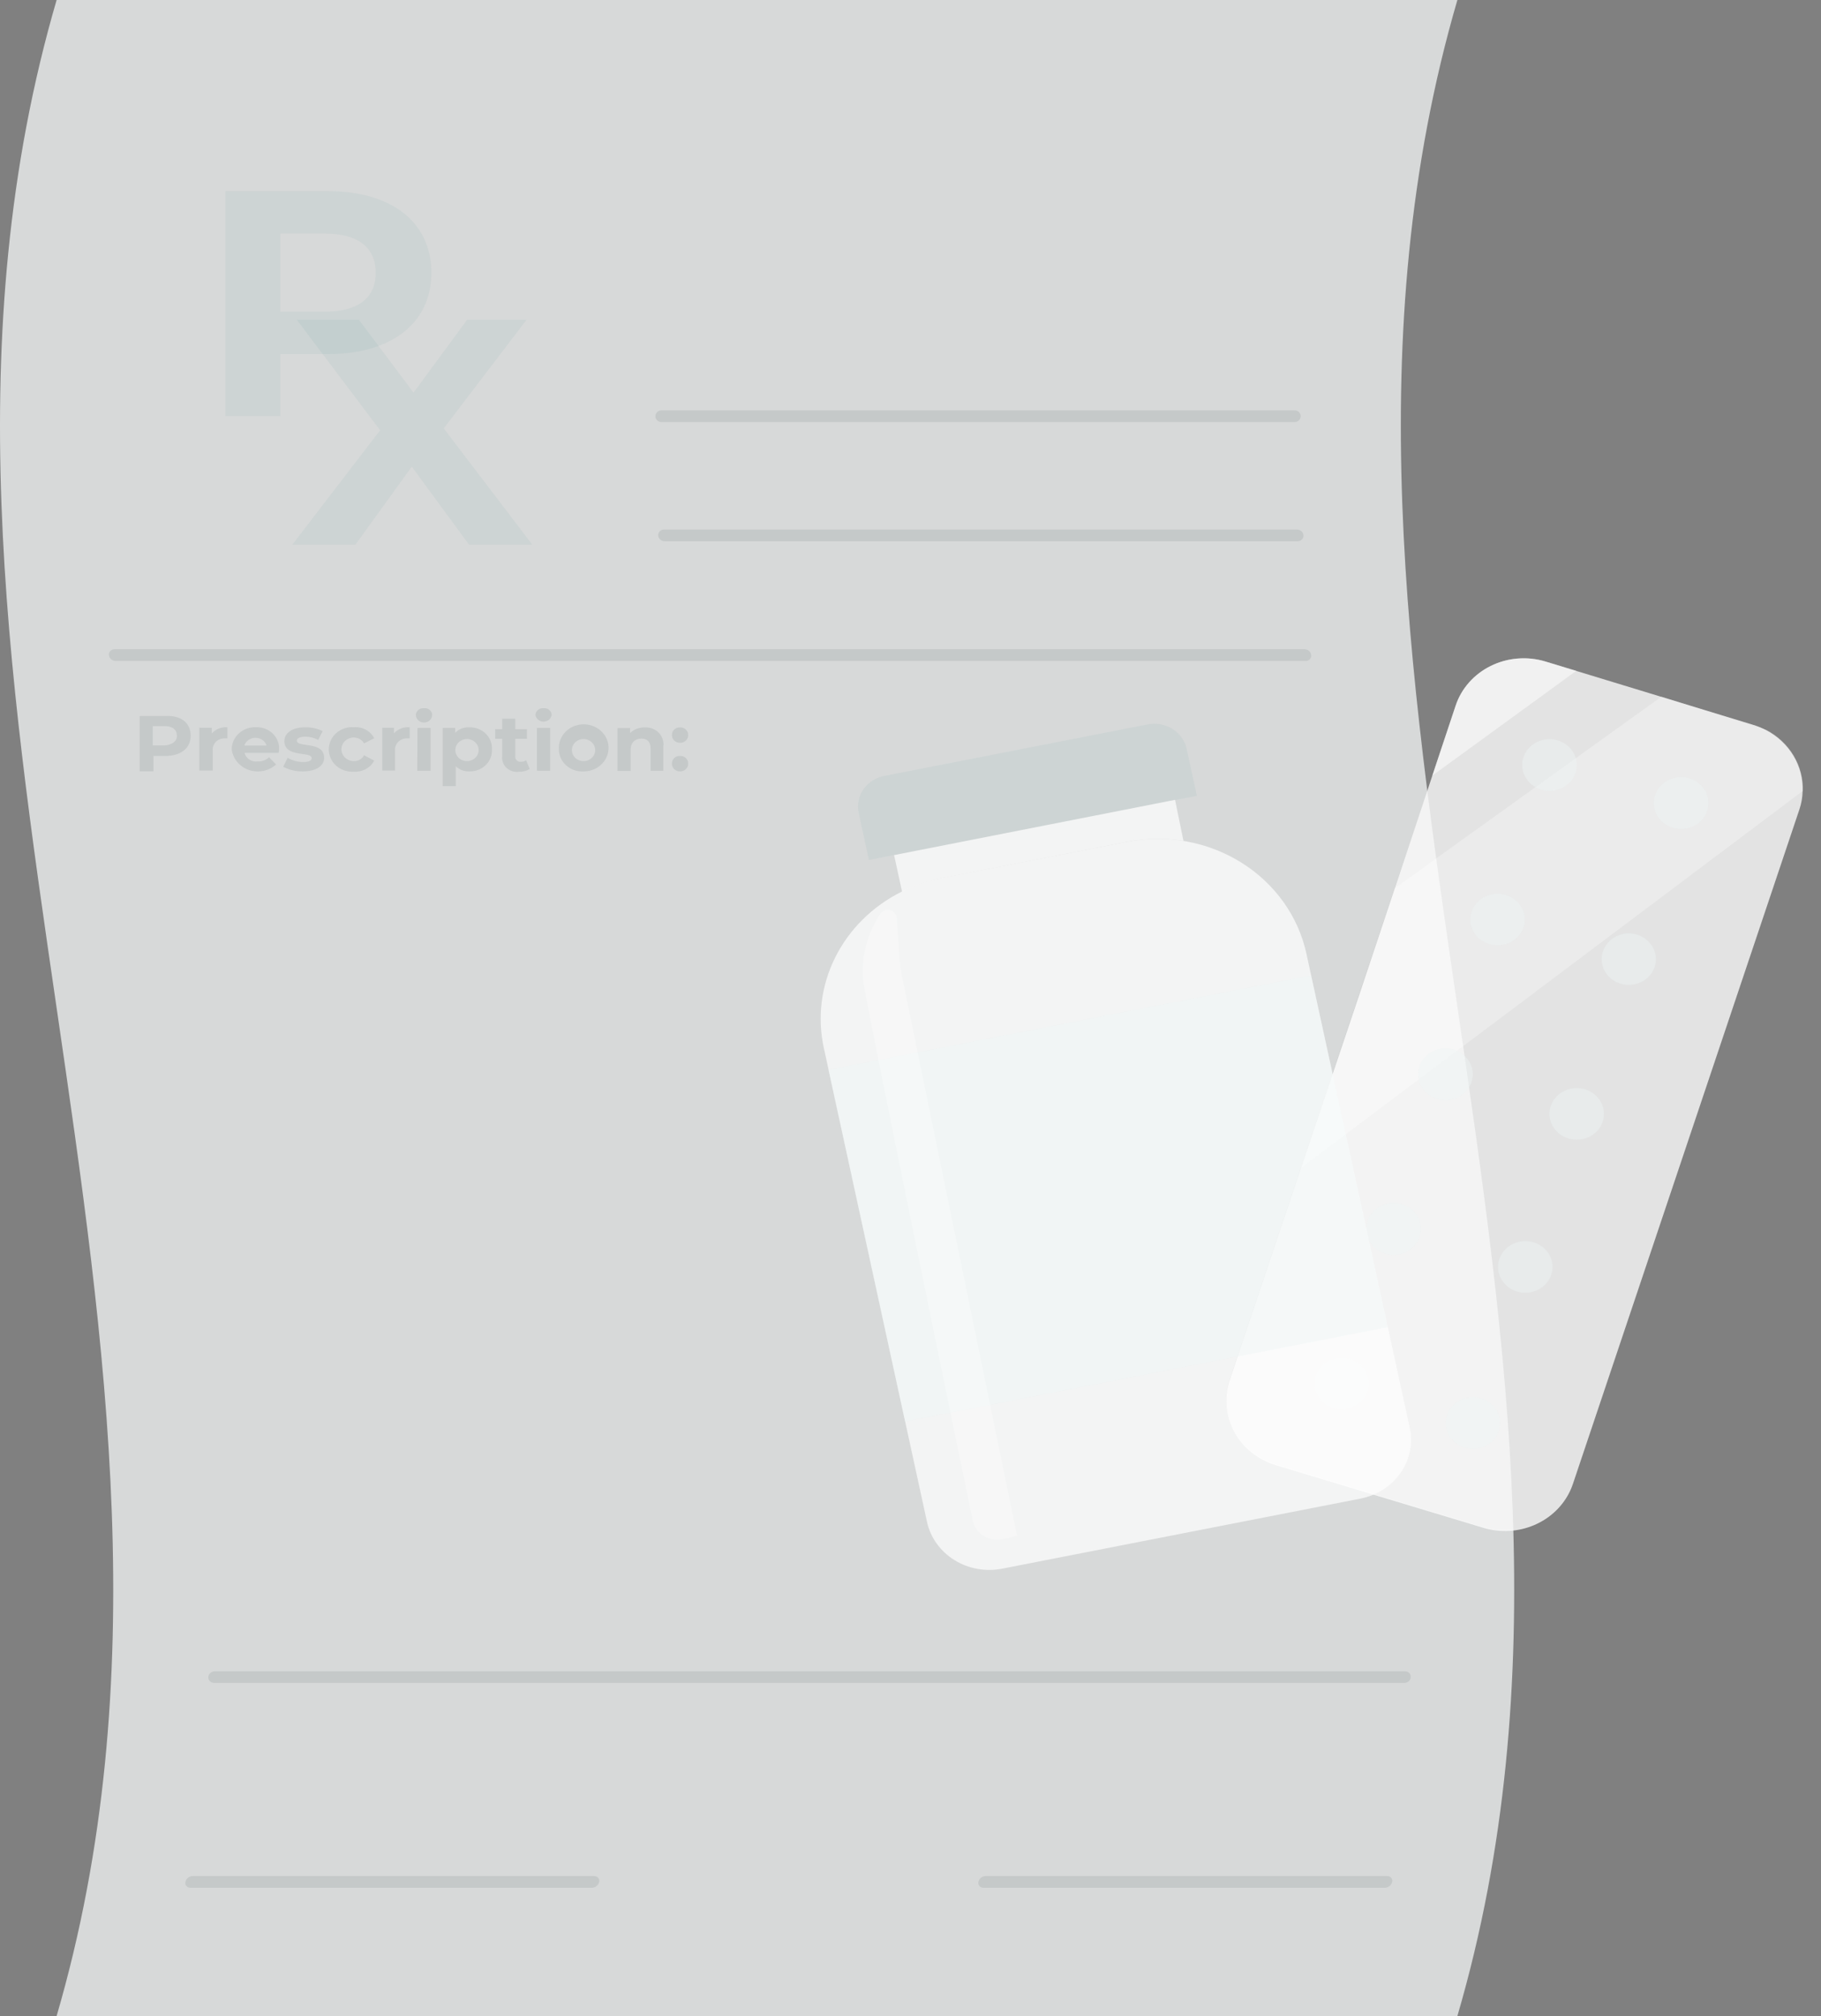 <svg width="206" height="228" viewBox="0 0 206 228" fill="none" xmlns="http://www.w3.org/2000/svg">
<rect x="0" y="0" width="206" height="228" fill="#808080" stroke="none"/>
<path d="M164.867 228H6.405C28.592 151.983 -15.782 76.004 6.405 0H164.867C142.681 76.004 187.107 151.983 164.867 228Z" fill="#006466" fill-opacity="0.05"/>
<path opacity="0.7" d="M164.867 228H6.405C28.592 151.983 -15.782 76.004 6.405 0H164.867C142.681 76.004 187.107 151.983 164.867 228Z" fill="white"/>
<path d="M146.442 47.736H74.84C74.654 47.736 74.476 47.666 74.345 47.541C74.214 47.417 74.14 47.248 74.14 47.073C74.14 46.897 74.214 46.728 74.345 46.604C74.476 46.48 74.654 46.41 74.84 46.41H146.442C146.628 46.41 146.806 46.48 146.937 46.604C147.068 46.728 147.142 46.897 147.142 47.073C147.142 47.248 147.068 47.417 146.937 47.541C146.806 47.666 146.628 47.736 146.442 47.736Z" fill="#263238" fill-opacity="0.1"/>
<path d="M146.785 61.213H75.183C74.996 61.211 74.817 61.141 74.682 61.017C74.547 60.895 74.467 60.728 74.457 60.551C74.451 60.466 74.464 60.38 74.495 60.3C74.526 60.22 74.574 60.146 74.635 60.084C74.697 60.022 74.772 59.973 74.855 59.939C74.937 59.905 75.027 59.888 75.117 59.888H146.719C146.908 59.891 147.088 59.96 147.225 60.083C147.362 60.206 147.445 60.373 147.458 60.551C147.462 60.637 147.447 60.722 147.415 60.803C147.383 60.883 147.334 60.956 147.271 61.018C147.208 61.08 147.132 61.129 147.049 61.163C146.966 61.196 146.876 61.214 146.785 61.213Z" fill="#263238" fill-opacity="0.1"/>
<path d="M147.709 74.754H13.083C12.893 74.749 12.711 74.68 12.57 74.558C12.43 74.436 12.34 74.27 12.318 74.091C12.309 74.007 12.318 73.922 12.346 73.842C12.373 73.762 12.419 73.688 12.478 73.626C12.538 73.563 12.611 73.513 12.693 73.48C12.774 73.445 12.862 73.428 12.951 73.429H147.577C147.767 73.431 147.949 73.5 148.088 73.623C148.227 73.745 148.313 73.912 148.33 74.091C148.339 74.174 148.33 74.258 148.303 74.337C148.276 74.416 148.232 74.49 148.174 74.552C148.115 74.614 148.044 74.665 147.964 74.699C147.884 74.734 147.797 74.753 147.709 74.754Z" fill="#263238" fill-opacity="0.1"/>
<path d="M158.902 190.329H24.236C24.145 190.331 24.055 190.315 23.97 190.282C23.886 190.249 23.81 190.2 23.746 190.138C23.683 190.075 23.634 190.001 23.603 189.92C23.571 189.839 23.558 189.753 23.563 189.667C23.577 189.49 23.66 189.324 23.797 189.204C23.935 189.083 24.115 189.016 24.302 189.016H158.928C159.018 189.015 159.107 189.03 159.189 189.063C159.272 189.095 159.347 189.143 159.409 189.204C159.471 189.265 159.519 189.338 159.55 189.418C159.581 189.497 159.594 189.582 159.588 189.667C159.582 189.838 159.508 190.002 159.381 190.124C159.254 190.247 159.083 190.32 158.902 190.329Z" fill="#263238" fill-opacity="0.1"/>
<path d="M67 213.497H21.544C21.456 213.499 21.37 213.482 21.291 213.448C21.212 213.413 21.142 213.362 21.087 213.298C21.032 213.234 20.994 213.159 20.974 213.078C20.955 212.998 20.956 212.914 20.976 212.834C21.014 212.653 21.116 212.489 21.264 212.369C21.413 212.249 21.599 212.179 21.794 212.172H67.211C67.298 212.169 67.384 212.186 67.463 212.22C67.543 212.255 67.612 212.306 67.667 212.37C67.722 212.434 67.761 212.509 67.78 212.59C67.799 212.67 67.799 212.754 67.778 212.834C67.742 213.01 67.646 213.169 67.506 213.289C67.365 213.408 67.188 213.481 67 213.497Z" fill="#263238" fill-opacity="0.1"/>
<path d="M156.671 213.497H111.255C111.167 213.499 111.081 213.482 111.002 213.448C110.923 213.413 110.853 213.362 110.798 213.298C110.743 213.234 110.705 213.159 110.685 213.078C110.666 212.998 110.667 212.914 110.687 212.834C110.723 212.652 110.824 212.487 110.973 212.366C111.122 212.246 111.31 212.177 111.505 212.172H156.922C157.009 212.169 157.095 212.186 157.174 212.22C157.254 212.255 157.323 212.306 157.378 212.37C157.433 212.434 157.472 212.509 157.491 212.59C157.51 212.67 157.51 212.754 157.489 212.834C157.451 213.016 157.35 213.179 157.201 213.3C157.053 213.42 156.866 213.489 156.671 213.497Z" fill="#263238" fill-opacity="0.1"/>
<path d="M48.799 30.857C48.799 36.52 44.298 40.046 37.131 40.046H31.72V47.06H25.503V21.617H37.131C44.298 21.617 48.799 25.143 48.799 30.857ZM42.503 30.857C42.503 28.056 40.576 26.418 36.788 26.418H31.72V35.245H36.788C40.603 35.245 42.503 33.62 42.503 30.857Z" fill="#006466" fill-opacity="0.05"/>
<path d="M53.062 61.601L46.581 52.774L40.206 61.601H33.066L43.005 48.661L33.568 36.158H40.602L46.779 44.41L52.851 36.158H59.569L50.198 48.448L60.215 61.601H53.062Z" fill="#006466" fill-opacity="0.05"/>
<path d="M21.57 83.218C21.57 84.619 20.461 85.494 18.68 85.494H17.36V87.232H15.802V80.98H18.68C20.461 80.868 21.57 81.743 21.57 83.218ZM20.013 83.218C20.013 82.531 19.538 82.118 18.6 82.118H17.28V84.306H18.6C19.485 84.243 20.013 83.843 20.013 83.218Z" fill="#263238" fill-opacity="0.1"/>
<path d="M25.728 82.255V83.506H25.385C25.202 83.505 25.021 83.541 24.854 83.61C24.686 83.679 24.536 83.78 24.412 83.907C24.288 84.034 24.193 84.183 24.133 84.347C24.073 84.51 24.05 84.684 24.065 84.856V87.144H22.547V82.306H23.959V82.943C24.174 82.703 24.447 82.514 24.755 82.395C25.063 82.275 25.396 82.227 25.728 82.255Z" fill="#263238" fill-opacity="0.1"/>
<path d="M31.522 85.144H27.668C27.738 85.448 27.925 85.718 28.194 85.898C28.463 86.078 28.793 86.157 29.119 86.119C29.362 86.132 29.605 86.097 29.833 86.015C30.06 85.933 30.267 85.806 30.439 85.644L31.231 86.456C30.832 86.822 30.333 87.074 29.79 87.184C29.247 87.295 28.683 87.258 28.16 87.08C27.638 86.902 27.179 86.588 26.835 86.175C26.492 85.762 26.277 85.266 26.216 84.744C26.216 84.409 26.287 84.077 26.424 83.769C26.562 83.461 26.763 83.182 27.017 82.948C27.27 82.715 27.571 82.533 27.9 82.411C28.23 82.29 28.581 82.233 28.935 82.243C29.285 82.229 29.635 82.284 29.962 82.404C30.289 82.525 30.586 82.709 30.834 82.944C31.083 83.179 31.277 83.46 31.404 83.77C31.531 84.08 31.589 84.411 31.575 84.744C31.561 84.869 31.535 85.031 31.522 85.144ZM27.641 84.319H30.162C30.079 84.064 29.911 83.841 29.684 83.683C29.458 83.524 29.183 83.439 28.902 83.439C28.62 83.439 28.346 83.524 28.119 83.683C27.892 83.841 27.725 84.064 27.641 84.319Z" fill="#263238" fill-opacity="0.1"/>
<path d="M32.037 86.719L32.538 85.706C33.07 86.016 33.682 86.181 34.307 86.181C34.993 86.181 35.257 86.006 35.257 85.731C35.257 84.944 32.169 85.731 32.169 83.818C32.169 82.906 33.04 82.255 34.531 82.255C35.214 82.242 35.889 82.388 36.498 82.681L35.996 83.681C35.551 83.438 35.045 83.312 34.531 83.318C33.871 83.318 33.581 83.518 33.581 83.768C33.581 84.594 36.669 83.768 36.669 85.706C36.669 86.594 35.785 87.244 34.254 87.244C33.479 87.258 32.714 87.077 32.037 86.719Z" fill="#263238" fill-opacity="0.1"/>
<path d="M37.197 84.744C37.196 84.399 37.27 84.058 37.415 83.741C37.56 83.425 37.772 83.141 38.039 82.906C38.305 82.671 38.62 82.491 38.964 82.377C39.307 82.263 39.672 82.217 40.035 82.243C40.506 82.207 40.978 82.307 41.388 82.53C41.798 82.753 42.127 83.089 42.331 83.493L41.183 84.068C41.072 83.871 40.907 83.705 40.705 83.588C40.503 83.472 40.271 83.409 40.035 83.406C39.66 83.406 39.301 83.547 39.036 83.798C38.771 84.049 38.622 84.389 38.622 84.744C38.622 85.098 38.771 85.439 39.036 85.689C39.301 85.94 39.66 86.081 40.035 86.081C40.273 86.087 40.508 86.028 40.712 85.91C40.916 85.793 41.079 85.622 41.183 85.419L42.331 86.019C42.123 86.42 41.793 86.753 41.384 86.975C40.975 87.198 40.505 87.3 40.035 87.269C39.669 87.295 39.303 87.249 38.957 87.133C38.612 87.018 38.296 86.836 38.029 86.598C37.762 86.361 37.55 86.073 37.407 85.754C37.264 85.434 37.192 85.09 37.197 84.744Z" fill="#263238" fill-opacity="0.1"/>
<path d="M46.344 82.255V83.506H46.014C45.831 83.505 45.651 83.541 45.483 83.61C45.316 83.679 45.165 83.78 45.041 83.907C44.917 84.034 44.822 84.183 44.763 84.347C44.703 84.51 44.679 84.684 44.694 84.856V87.144H43.242V82.306H44.562V82.943C44.778 82.7 45.052 82.51 45.363 82.39C45.673 82.27 46.01 82.224 46.344 82.255Z" fill="#263238" fill-opacity="0.1"/>
<path d="M47.044 80.868C47.047 80.758 47.073 80.65 47.122 80.551C47.171 80.452 47.241 80.363 47.328 80.29C47.414 80.218 47.516 80.162 47.626 80.128C47.736 80.094 47.852 80.082 47.967 80.093C48.081 80.08 48.196 80.091 48.305 80.122C48.414 80.154 48.515 80.207 48.602 80.277C48.688 80.348 48.759 80.434 48.809 80.531C48.858 80.629 48.886 80.735 48.891 80.843C48.891 81.075 48.794 81.297 48.621 81.462C48.447 81.626 48.212 81.718 47.967 81.718C47.722 81.718 47.487 81.626 47.314 81.462C47.141 81.297 47.044 81.075 47.044 80.843V80.868ZM47.228 82.331H48.706V87.169H47.202L47.228 82.331Z" fill="#263238" fill-opacity="0.1"/>
<path d="M55.649 84.744C55.669 85.07 55.618 85.396 55.498 85.702C55.378 86.008 55.193 86.288 54.954 86.523C54.714 86.758 54.426 86.943 54.107 87.067C53.789 87.191 53.446 87.252 53.102 87.244C52.815 87.255 52.529 87.208 52.263 87.107C51.997 87.006 51.756 86.852 51.557 86.656V88.907H50.079V82.331H51.491V82.881C51.694 82.669 51.943 82.504 52.222 82.395C52.5 82.287 52.801 82.239 53.102 82.255C53.445 82.248 53.786 82.308 54.104 82.431C54.422 82.555 54.709 82.739 54.949 82.973C55.188 83.206 55.373 83.484 55.494 83.789C55.614 84.094 55.667 84.419 55.649 84.744ZM54.144 84.744C54.126 84.501 54.034 84.268 53.878 84.074C53.723 83.881 53.511 83.734 53.269 83.653C53.027 83.571 52.765 83.559 52.515 83.616C52.265 83.674 52.039 83.8 51.863 83.977C51.688 84.155 51.571 84.378 51.527 84.618C51.483 84.857 51.514 85.104 51.616 85.328C51.718 85.551 51.887 85.741 52.102 85.875C52.316 86.009 52.567 86.081 52.824 86.081C53.006 86.082 53.185 86.047 53.352 85.979C53.518 85.91 53.668 85.81 53.792 85.685C53.916 85.559 54.011 85.411 54.072 85.249C54.132 85.087 54.157 84.915 54.144 84.744Z" fill="#263238" fill-opacity="0.1"/>
<path d="M59.925 86.969C59.563 87.188 59.14 87.297 58.711 87.282C58.459 87.315 58.202 87.294 57.96 87.219C57.718 87.145 57.497 87.019 57.313 86.852C57.13 86.684 56.99 86.479 56.903 86.253C56.815 86.026 56.784 85.784 56.81 85.544V83.556H56.019V82.468H56.81V81.293H58.289V82.468H59.609V83.556H58.289V85.519C58.277 85.602 58.284 85.687 58.311 85.767C58.338 85.847 58.384 85.92 58.445 85.981C58.505 86.042 58.58 86.09 58.662 86.12C58.745 86.15 58.834 86.163 58.922 86.156C59.135 86.16 59.343 86.099 59.516 85.981L59.925 86.969Z" fill="#263238" fill-opacity="0.1"/>
<path d="M60.572 80.868C60.575 80.758 60.602 80.65 60.651 80.551C60.7 80.452 60.77 80.363 60.856 80.29C60.943 80.218 61.044 80.162 61.154 80.129C61.264 80.094 61.38 80.082 61.496 80.093C61.608 80.082 61.721 80.094 61.829 80.126C61.937 80.159 62.036 80.212 62.121 80.282C62.206 80.352 62.276 80.438 62.325 80.535C62.374 80.631 62.401 80.736 62.406 80.843C62.379 81.055 62.271 81.251 62.102 81.393C61.933 81.535 61.715 81.614 61.489 81.614C61.263 81.614 61.045 81.535 60.876 81.393C60.707 81.251 60.599 81.055 60.572 80.843V80.868ZM60.743 82.331H62.235V87.169H60.743V82.331Z" fill="#263238" fill-opacity="0.1"/>
<path d="M63.225 84.744C63.191 84.211 63.326 83.681 63.613 83.222C63.9 82.764 64.326 82.397 64.836 82.17C65.346 81.944 65.916 81.867 66.472 81.951C67.028 82.035 67.545 82.275 67.955 82.64C68.366 83.005 68.651 83.478 68.774 83.999C68.897 84.519 68.853 85.063 68.646 85.559C68.439 86.055 68.08 86.481 67.615 86.781C67.149 87.082 66.599 87.243 66.036 87.244C65.675 87.266 65.314 87.218 64.973 87.103C64.633 86.987 64.321 86.806 64.058 86.572C63.794 86.337 63.584 86.054 63.441 85.74C63.298 85.425 63.224 85.086 63.225 84.744ZM67.33 84.744C67.312 84.501 67.219 84.268 67.064 84.074C66.908 83.881 66.696 83.734 66.454 83.653C66.212 83.571 65.95 83.559 65.7 83.616C65.451 83.674 65.224 83.799 65.049 83.977C64.873 84.155 64.757 84.378 64.713 84.618C64.669 84.857 64.7 85.104 64.802 85.328C64.904 85.551 65.073 85.741 65.287 85.875C65.502 86.009 65.753 86.081 66.01 86.081C66.191 86.082 66.371 86.047 66.537 85.978C66.704 85.91 66.854 85.81 66.977 85.685C67.101 85.559 67.197 85.411 67.257 85.249C67.318 85.087 67.342 84.915 67.33 84.744Z" fill="#263238" fill-opacity="0.1"/>
<path d="M75.038 84.394V87.169H73.599V84.669C73.599 83.893 73.216 83.531 72.556 83.531C71.896 83.531 71.342 83.943 71.342 84.781V87.182H69.851V82.343H71.276V82.906C71.495 82.693 71.758 82.526 72.049 82.416C72.34 82.306 72.652 82.256 72.966 82.268C73.256 82.255 73.547 82.302 73.816 82.407C74.085 82.511 74.327 82.67 74.525 82.873C74.722 83.076 74.871 83.317 74.959 83.579C75.048 83.842 75.075 84.12 75.038 84.394Z" fill="#263238" fill-opacity="0.1"/>
<path d="M76.014 83.131C76.008 83.016 76.028 82.901 76.072 82.794C76.116 82.687 76.183 82.59 76.268 82.509C76.354 82.428 76.457 82.364 76.57 82.323C76.683 82.281 76.804 82.263 76.925 82.268C77.046 82.263 77.168 82.281 77.282 82.323C77.395 82.364 77.499 82.427 77.586 82.508C77.672 82.589 77.74 82.686 77.786 82.793C77.831 82.901 77.853 83.015 77.849 83.131C77.852 83.247 77.831 83.362 77.786 83.47C77.741 83.578 77.673 83.675 77.586 83.757C77.5 83.839 77.396 83.904 77.283 83.946C77.169 83.989 77.047 84.009 76.925 84.006C76.804 84.008 76.683 83.986 76.571 83.943C76.459 83.899 76.357 83.835 76.272 83.753C76.187 83.671 76.12 83.574 76.076 83.467C76.032 83.36 76.01 83.246 76.014 83.131ZM76.014 86.356C76.008 86.242 76.028 86.127 76.072 86.02C76.116 85.913 76.183 85.816 76.268 85.734C76.354 85.653 76.457 85.59 76.57 85.549C76.683 85.507 76.804 85.488 76.925 85.494C77.046 85.489 77.168 85.507 77.282 85.549C77.395 85.59 77.499 85.653 77.586 85.734C77.672 85.815 77.74 85.912 77.786 86.019C77.831 86.126 77.853 86.241 77.849 86.356C77.852 86.473 77.831 86.589 77.786 86.697C77.741 86.806 77.673 86.904 77.587 86.987C77.501 87.07 77.397 87.136 77.284 87.18C77.17 87.224 77.048 87.246 76.925 87.244C76.802 87.246 76.681 87.224 76.568 87.18C76.455 87.135 76.352 87.07 76.267 86.987C76.182 86.903 76.115 86.805 76.072 86.696C76.028 86.588 76.009 86.472 76.014 86.356Z" fill="#263238" fill-opacity="0.1"/>
<path d="M198.316 81.921L174.848 74.843C170.604 73.563 166.068 75.785 164.717 79.805L139.095 156.04C137.744 160.06 140.089 164.356 144.333 165.636L167.801 172.714C172.045 173.994 176.581 171.772 177.932 167.752L203.554 91.517C204.905 87.497 202.56 83.201 198.316 81.921Z" fill="black" fill-opacity="0.1"/>
<path opacity="0.8" d="M203.923 89.47C203.908 90.179 203.784 90.882 203.553 91.558L177.935 167.824C177.847 168.083 177.746 168.338 177.631 168.587C176.831 170.313 175.386 171.697 173.572 172.473C171.759 173.249 169.707 173.361 167.811 172.788L144.331 165.711C142.329 165.103 140.657 163.779 139.671 162.021C138.685 160.262 138.463 158.208 139.051 156.297L153.834 112.325L164.67 79.805C164.987 78.846 165.501 77.956 166.181 77.186C166.862 76.415 167.696 75.78 168.637 75.315C169.577 74.851 170.605 74.566 171.661 74.479C172.718 74.391 173.782 74.501 174.793 74.804L198.326 81.968C198.84 82.123 199.336 82.329 199.805 82.581C201.093 83.26 202.159 84.262 202.885 85.477C203.612 86.692 203.971 88.074 203.923 89.47Z" fill="white"/>
<g opacity="0.6">
<path opacity="0.5" d="M147.142 132.116L157.793 100.447L187.952 78.792L199.831 82.543C201.121 83.223 202.188 84.227 202.915 85.445C203.641 86.663 203.999 88.047 203.949 89.445L147.142 132.116Z" fill="white"/>
</g>
<path opacity="0.5" d="M162.03 87.719L164.67 79.805C164.987 78.846 165.501 77.956 166.181 77.186C166.862 76.415 167.696 75.78 168.637 75.315C169.577 74.851 170.605 74.566 171.661 74.479C172.718 74.391 173.782 74.501 174.793 74.804L178.317 75.867L162.03 87.719Z" fill="white"/>
<path d="M178.225 87.407C178.039 87.958 177.685 88.445 177.208 88.806C176.731 89.166 176.151 89.385 175.542 89.434C174.934 89.483 174.323 89.359 173.789 89.08C173.254 88.8 172.819 88.376 172.538 87.862C172.258 87.348 172.144 86.767 172.213 86.192C172.281 85.617 172.527 85.074 172.921 84.632C173.315 84.19 173.839 83.868 174.426 83.708C175.012 83.547 175.636 83.555 176.218 83.731C176.606 83.846 176.966 84.033 177.277 84.28C177.588 84.528 177.844 84.831 178.03 85.173C178.217 85.514 178.33 85.888 178.363 86.271C178.397 86.655 178.35 87.04 178.225 87.407Z" fill="#006466" fill-opacity="0.05"/>
<path d="M172.338 104.885C172.153 105.434 171.8 105.918 171.324 106.277C170.848 106.636 170.27 106.852 169.664 106.9C169.058 106.948 168.451 106.824 167.919 106.545C167.387 106.266 166.954 105.844 166.676 105.332C166.397 104.82 166.285 104.241 166.354 103.668C166.422 103.096 166.669 102.556 167.061 102.116C167.454 101.676 167.976 101.356 168.56 101.197C169.145 101.038 169.766 101.047 170.345 101.222C170.73 101.339 171.087 101.526 171.395 101.773C171.704 102.02 171.958 102.322 172.143 102.663C172.328 103.003 172.44 103.374 172.474 103.756C172.507 104.137 172.461 104.521 172.338 104.885Z" fill="#006466" fill-opacity="0.05"/>
<path d="M166.465 122.377C166.282 122.929 165.929 123.418 165.453 123.781C164.976 124.144 164.396 124.364 163.787 124.415C163.178 124.465 162.566 124.343 162.031 124.064C161.495 123.785 161.058 123.362 160.777 122.847C160.495 122.333 160.381 121.751 160.449 121.176C160.517 120.6 160.763 120.056 161.158 119.614C161.552 119.171 162.076 118.849 162.664 118.689C163.251 118.528 163.876 118.537 164.459 118.713C164.845 118.829 165.203 119.015 165.513 119.261C165.823 119.508 166.078 119.81 166.265 120.151C166.451 120.491 166.565 120.863 166.599 121.245C166.633 121.627 166.588 122.011 166.465 122.377Z" fill="#006466" fill-opacity="0.05"/>
<path d="M160.591 139.868C160.406 140.419 160.052 140.906 159.575 141.267C159.097 141.628 158.518 141.847 157.909 141.895C157.3 141.944 156.69 141.821 156.155 141.541C155.621 141.261 155.186 140.838 154.905 140.324C154.625 139.81 154.511 139.229 154.579 138.654C154.648 138.079 154.894 137.536 155.288 137.093C155.682 136.651 156.205 136.33 156.792 136.169C157.379 136.009 158.003 136.017 158.585 136.192C158.973 136.307 159.332 136.494 159.643 136.742C159.954 136.989 160.21 137.292 160.397 137.634C160.583 137.976 160.697 138.349 160.73 138.733C160.763 139.116 160.716 139.502 160.591 139.868Z" fill="#006466" fill-opacity="0.05"/>
<path d="M154.718 157.347C154.535 157.9 154.183 158.388 153.706 158.751C153.229 159.114 152.65 159.335 152.04 159.385C151.431 159.435 150.82 159.313 150.284 159.034C149.748 158.755 149.312 158.332 149.03 157.818C148.748 157.303 148.634 156.722 148.702 156.146C148.77 155.57 149.017 155.027 149.411 154.584C149.805 154.141 150.33 153.819 150.917 153.659C151.505 153.499 152.13 153.507 152.712 153.684C153.488 153.922 154.133 154.44 154.508 155.125C154.884 155.811 154.959 156.609 154.718 157.347Z" fill="#006466" fill-opacity="0.05"/>
<path d="M193.06 91.883C192.775 92.577 192.222 93.142 191.512 93.463C190.803 93.784 189.991 93.836 189.242 93.61C188.493 93.384 187.864 92.895 187.482 92.244C187.1 91.594 186.994 90.829 187.187 90.107C187.29 89.72 187.475 89.357 187.732 89.04C187.989 88.723 188.312 88.46 188.681 88.266C189.049 88.072 189.456 87.951 189.875 87.912C190.295 87.872 190.718 87.914 191.12 88.036C191.522 88.157 191.893 88.355 192.211 88.618C192.529 88.88 192.786 89.201 192.968 89.562C193.15 89.922 193.252 90.314 193.268 90.713C193.283 91.112 193.213 91.51 193.06 91.883Z" fill="#006466" fill-opacity="0.05"/>
<path d="M187.186 109.361C187.002 109.91 186.65 110.394 186.175 110.754C185.7 111.113 185.123 111.33 184.517 111.379C183.912 111.428 183.305 111.306 182.772 111.028C182.24 110.75 181.806 110.329 181.527 109.818C181.247 109.307 181.133 108.729 181.2 108.157C181.267 107.584 181.511 107.044 181.902 106.603C182.293 106.162 182.813 105.841 183.396 105.68C183.98 105.519 184.601 105.525 185.18 105.698C185.958 105.934 186.605 106.451 186.981 107.138C187.357 107.824 187.431 108.624 187.186 109.361Z" fill="#006466" fill-opacity="0.05"/>
<path d="M181.313 126.853C181.13 127.405 180.778 127.894 180.301 128.257C179.824 128.62 179.245 128.84 178.636 128.891C178.026 128.941 177.415 128.819 176.879 128.54C176.343 128.261 175.907 127.838 175.625 127.323C175.344 126.809 175.23 126.227 175.297 125.652C175.365 125.076 175.612 124.532 176.006 124.09C176.401 123.647 176.925 123.325 177.512 123.165C178.1 123.004 178.725 123.013 179.307 123.189C180.083 123.428 180.728 123.946 181.104 124.631C181.479 125.317 181.554 126.115 181.313 126.853Z" fill="#006466" fill-opacity="0.05"/>
<path d="M175.427 144.344C175.142 145.038 174.588 145.603 173.879 145.924C173.17 146.245 172.358 146.298 171.609 146.071C170.86 145.845 170.231 145.357 169.849 144.706C169.467 144.055 169.361 143.291 169.553 142.569C169.656 142.181 169.842 141.818 170.099 141.502C170.356 141.185 170.679 140.921 171.047 140.727C171.416 140.533 171.822 140.413 172.242 140.373C172.661 140.333 173.085 140.376 173.487 140.497C173.889 140.619 174.26 140.817 174.578 141.079C174.895 141.342 175.153 141.663 175.335 142.023C175.517 142.384 175.618 142.776 175.634 143.175C175.65 143.574 175.579 143.972 175.427 144.344Z" fill="#006466" fill-opacity="0.05"/>
<path d="M169.553 161.823C169.369 162.371 169.017 162.856 168.542 163.215C168.066 163.574 167.49 163.792 166.884 163.841C166.279 163.89 165.671 163.768 165.139 163.49C164.607 163.212 164.173 162.791 163.893 162.28C163.613 161.769 163.5 161.19 163.566 160.618C163.633 160.046 163.877 159.505 164.268 159.064C164.659 158.624 165.179 158.302 165.763 158.141C166.346 157.98 166.967 157.987 167.547 158.16C168.325 158.395 168.972 158.913 169.348 159.599C169.724 160.286 169.798 161.085 169.553 161.823Z" fill="#006466" fill-opacity="0.05"/>
<g opacity="0.4">
<path d="M178.225 87.407C178.04 87.958 177.686 88.445 177.208 88.806C176.731 89.166 176.151 89.385 175.543 89.434C174.934 89.483 174.324 89.359 173.789 89.08C173.254 88.8 172.819 88.376 172.539 87.862C172.258 87.348 172.145 86.767 172.213 86.192C172.281 85.617 172.528 85.074 172.922 84.632C173.316 84.19 173.839 83.868 174.426 83.708C175.013 83.547 175.637 83.555 176.219 83.731C176.606 83.846 176.966 84.033 177.277 84.28C177.588 84.528 177.844 84.831 178.031 85.173C178.217 85.514 178.33 85.888 178.364 86.271C178.397 86.655 178.35 87.04 178.225 87.407Z" fill="white"/>
<path d="M172.339 104.885C172.153 105.434 171.8 105.918 171.324 106.277C170.848 106.636 170.271 106.852 169.665 106.9C169.059 106.948 168.451 106.824 167.919 106.545C167.387 106.266 166.955 105.844 166.676 105.332C166.398 104.82 166.285 104.241 166.354 103.668C166.423 103.096 166.669 102.556 167.062 102.116C167.454 101.676 167.976 101.356 168.561 101.197C169.145 101.038 169.766 101.047 170.346 101.222C170.73 101.339 171.087 101.526 171.396 101.773C171.704 102.02 171.958 102.322 172.143 102.663C172.328 103.003 172.441 103.374 172.474 103.756C172.508 104.137 172.462 104.521 172.339 104.885Z" fill="white"/>
<path d="M166.465 122.377C166.282 122.929 165.929 123.418 165.453 123.781C164.976 124.144 164.396 124.364 163.787 124.415C163.178 124.465 162.566 124.343 162.031 124.064C161.495 123.785 161.058 123.362 160.777 122.847C160.495 122.333 160.381 121.751 160.449 121.176C160.517 120.6 160.763 120.056 161.158 119.614C161.552 119.171 162.076 118.849 162.664 118.689C163.251 118.528 163.876 118.537 164.459 118.713C164.845 118.829 165.203 119.015 165.513 119.261C165.823 119.508 166.078 119.81 166.265 120.151C166.451 120.491 166.565 120.863 166.599 121.245C166.633 121.627 166.588 122.011 166.465 122.377Z" fill="white"/>
<path d="M160.591 139.868C160.406 140.419 160.052 140.906 159.575 141.267C159.097 141.628 158.518 141.847 157.909 141.895C157.3 141.944 156.69 141.821 156.155 141.541C155.621 141.261 155.186 140.838 154.905 140.324C154.625 139.81 154.511 139.229 154.579 138.654C154.648 138.079 154.894 137.536 155.288 137.093C155.682 136.651 156.205 136.33 156.792 136.169C157.379 136.009 158.003 136.017 158.585 136.192C158.973 136.307 159.332 136.494 159.643 136.742C159.954 136.989 160.21 137.292 160.397 137.634C160.583 137.976 160.697 138.349 160.73 138.733C160.763 139.116 160.716 139.502 160.591 139.868Z" fill="white"/>
<path d="M154.718 157.347C154.535 157.9 154.183 158.388 153.706 158.751C153.229 159.114 152.65 159.334 152.04 159.385C151.431 159.435 150.82 159.313 150.284 159.034C149.748 158.755 149.312 158.332 149.03 157.818C148.748 157.303 148.634 156.722 148.702 156.146C148.77 155.57 149.017 155.027 149.411 154.584C149.805 154.141 150.33 153.819 150.917 153.659C151.505 153.499 152.13 153.507 152.712 153.684C153.488 153.922 154.133 154.44 154.508 155.125C154.884 155.811 154.959 156.609 154.718 157.347Z" fill="white"/>
</g>
<g opacity="0.4">
<path d="M193.06 91.883C192.775 92.577 192.222 93.142 191.512 93.463C190.803 93.784 189.991 93.836 189.242 93.61C188.493 93.384 187.864 92.895 187.482 92.244C187.1 91.594 186.994 90.829 187.187 90.107C187.29 89.72 187.475 89.357 187.732 89.04C187.989 88.723 188.312 88.46 188.681 88.266C189.049 88.072 189.456 87.951 189.875 87.912C190.295 87.872 190.718 87.914 191.12 88.036C191.522 88.157 191.893 88.355 192.211 88.618C192.529 88.88 192.786 89.201 192.968 89.562C193.15 89.922 193.252 90.314 193.268 90.713C193.283 91.112 193.213 91.51 193.06 91.883Z" fill="white"/>
<path d="M187.186 109.361C187.002 109.91 186.65 110.394 186.175 110.754C185.7 111.113 185.123 111.33 184.517 111.379C183.912 111.428 183.305 111.306 182.772 111.028C182.24 110.75 181.806 110.329 181.527 109.818C181.247 109.307 181.133 108.729 181.2 108.157C181.267 107.584 181.511 107.044 181.902 106.603C182.293 106.162 182.813 105.841 183.396 105.68C183.98 105.519 184.601 105.525 185.18 105.698C185.958 105.934 186.605 106.451 186.981 107.138C187.357 107.824 187.431 108.624 187.186 109.361Z" fill="white"/>
<path d="M181.313 126.853C181.13 127.405 180.777 127.894 180.301 128.257C179.824 128.62 179.244 128.84 178.635 128.891C178.026 128.941 177.415 128.819 176.879 128.54C176.343 128.261 175.906 127.838 175.625 127.323C175.343 126.809 175.229 126.227 175.297 125.652C175.365 125.076 175.611 124.532 176.006 124.09C176.4 123.647 176.924 123.325 177.512 123.165C178.1 123.004 178.724 123.013 179.307 123.189C180.082 123.428 180.728 123.946 181.103 124.631C181.479 125.317 181.554 126.115 181.313 126.853Z" fill="white"/>
<path d="M175.427 144.344C175.142 145.038 174.588 145.603 173.879 145.924C173.17 146.245 172.358 146.298 171.609 146.071C170.86 145.845 170.231 145.357 169.849 144.706C169.467 144.055 169.361 143.291 169.553 142.569C169.656 142.181 169.842 141.818 170.099 141.502C170.356 141.185 170.679 140.921 171.047 140.727C171.416 140.533 171.822 140.413 172.242 140.373C172.661 140.333 173.085 140.376 173.487 140.497C173.889 140.619 174.26 140.817 174.578 141.079C174.895 141.342 175.153 141.663 175.335 142.023C175.517 142.384 175.618 142.776 175.634 143.175C175.65 143.574 175.579 143.972 175.427 144.344Z" fill="white"/>
<path d="M169.553 161.823C169.369 162.371 169.017 162.856 168.542 163.215C168.066 163.574 167.49 163.792 166.884 163.841C166.279 163.89 165.671 163.768 165.139 163.49C164.607 163.212 164.173 162.791 163.893 162.28C163.613 161.769 163.5 161.19 163.566 160.618C163.633 160.046 163.877 159.505 164.268 159.064C164.659 158.624 165.179 158.302 165.763 158.141C166.346 157.98 166.967 157.987 167.547 158.16C168.325 158.395 168.972 158.913 169.348 159.599C169.724 160.286 169.798 161.085 169.553 161.823Z" fill="white"/>
</g>
<path opacity="0.7" d="M153.9 169.487L113.354 177.414C111.488 177.776 109.547 177.423 107.956 176.431C106.365 175.44 105.254 173.891 104.867 172.125L93.199 118.538C92.44 115.085 92.886 111.492 94.472 108.301C96.058 105.109 98.696 102.493 101.99 100.847C103.422 100.127 104.955 99.605 106.543 99.297L127.489 95.208C129.699 94.773 131.979 94.756 134.196 95.157C136.413 95.558 138.525 96.369 140.411 97.544C142.297 98.72 143.919 100.236 145.185 102.006C146.451 103.777 147.336 105.766 147.789 107.861L159.47 161.448C159.663 162.322 159.672 163.224 159.496 164.102C159.32 164.98 158.964 165.816 158.446 166.563C157.929 167.309 157.261 167.952 156.481 168.454C155.7 168.956 154.823 169.307 153.9 169.487Z" fill="white"/>
<path d="M148.318 110.318L93.718 120.992L102.382 160.763L156.982 150.089L148.318 110.318Z" fill="#006466" fill-opacity="0.05"/>
<path opacity="0.4" d="M148.318 110.318L93.718 120.992L102.382 160.763L156.982 150.089L148.318 110.318Z" fill="white"/>
<path d="M100.092 87.74L129.823 81.928C130.303 81.834 130.798 81.831 131.28 81.918C131.762 82.005 132.221 82.182 132.63 82.437C133.04 82.692 133.393 83.022 133.668 83.406C133.944 83.791 134.137 84.223 134.236 84.678L135.396 90.004L98.298 97.257L97.127 91.881C97.034 91.425 97.038 90.956 97.137 90.5C97.236 90.045 97.428 89.613 97.704 89.228C97.979 88.844 98.332 88.514 98.742 88.259C99.151 88.004 99.61 87.827 100.092 87.74Z" fill="#006466" fill-opacity="0.05"/>
<path opacity="0.7" d="M133.878 95.096C131.759 94.759 129.593 94.797 127.489 95.208L106.596 99.297C105.008 99.605 103.475 100.127 102.043 100.847L101.145 96.709L132.927 90.457L133.878 95.096Z" fill="white"/>
<path opacity="0.3" d="M101.448 103.798C101.431 103.594 101.346 103.401 101.204 103.246C101.063 103.092 100.874 102.984 100.664 102.938C100.454 102.892 100.234 102.91 100.035 102.991C99.837 103.071 99.671 103.209 99.561 103.385C98.087 105.625 97.411 108.255 97.634 110.887C98.347 115.388 108.483 164.461 110.041 171.975C110.175 172.593 110.529 173.149 111.044 173.551C111.386 173.809 111.787 173.99 112.215 174.079C112.643 174.167 113.087 174.162 113.512 174.063L115.056 173.701L101.858 109.549C101.858 109.549 101.62 106.473 101.448 103.798Z" fill="white"/>
</svg>
